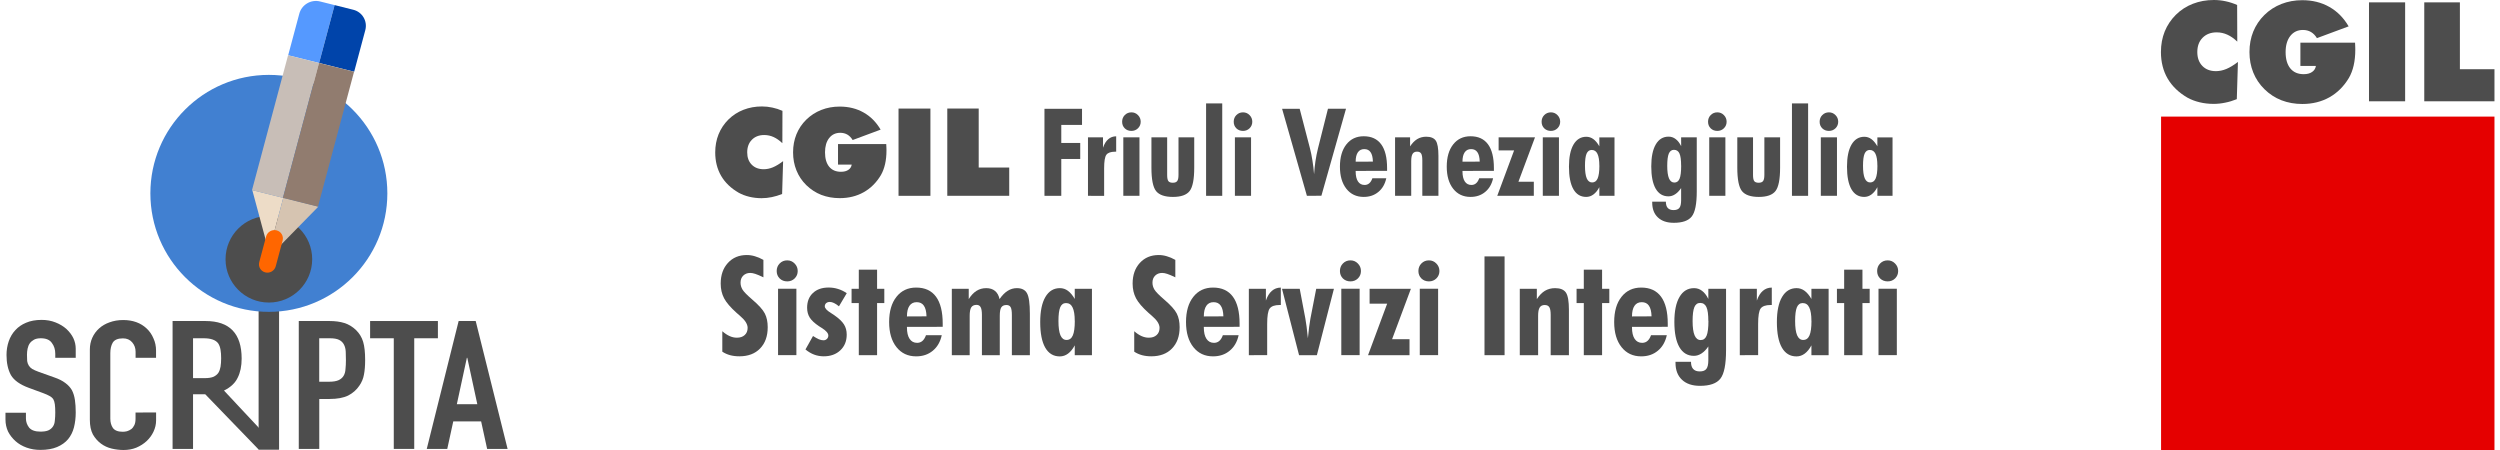 <?xml version="1.0" encoding="UTF-8" standalone="no"?>
<!-- Created with Inkscape (http://www.inkscape.org/) -->

<svg
   xmlns:dc="http://purl.org/dc/elements/1.1/"
   xmlns:cc="http://creativecommons.org/ns#"
   xmlns:rdf="http://www.w3.org/1999/02/22-rdf-syntax-ns#"
   xmlns:svg="http://www.w3.org/2000/svg"
   xmlns="http://www.w3.org/2000/svg"
   xmlns:sodipodi="http://sodipodi.sourceforge.net/DTD/sodipodi-0.dtd"
   xmlns:inkscape="http://www.inkscape.org/namespaces/inkscape"
   width="200"
   height="36"
   viewBox="0 0 52.917 9.525"
   version="1.1"
   id="svg8"
   inkscape:version="0.92.4 5da689c313, 2019-01-14"
   sodipodi:docname="pdf_header_icon_22.svg">
  <defs
     id="defs2" />
  <sodipodi:namedview
     id="base"
     pagecolor="#ffffff"
     bordercolor="#666666"
     borderopacity="1.0"
     inkscape:pageopacity="0.0"
     inkscape:pageshadow="2"
     inkscape:zoom="2.734959"
     inkscape:cx="153.43827"
     inkscape:cy="39.181936"
     inkscape:document-units="px"
     inkscape:current-layer="layer1"
     showgrid="false"
     units="px"
     inkscape:showpageshadow="false"
     inkscape:window-width="1920"
     inkscape:window-height="1031"
     inkscape:window-x="0"
     inkscape:window-y="24"
     inkscape:window-maximized="1" />
  <g
     inkscape:label="Livello 1"
     inkscape:groupmode="layer"
     id="layer1"
     transform="translate(0,-287.475)">
    <path
       sodipodi:nodetypes="ccccc"
       inkscape:connector-curvature="0"
       id="path827"
       style="font-style:normal;font-variant:normal;font-weight:normal;font-stretch:normal;font-size:36.581px;line-height:1.25;font-family:'DIN Condensed';-inkscape-font-specification:'DIN Condensed, ';letter-spacing:0px;word-spacing:0px;fill:#4d4d4d;fill-opacity:1;stroke:none;stroke-width:0.226"
       d="m 5.474,296.989 v -3.066 h 0.433 v 3.066 z" />
    <path
       id="path821"
       style="font-style:normal;font-variant:normal;font-weight:normal;font-stretch:normal;font-size:36.581px;line-height:1.25;font-family:'DIN Condensed';-inkscape-font-specification:'DIN Condensed, ';letter-spacing:0px;word-spacing:0px;fill:#4d4d4d;fill-opacity:1;stroke:none;stroke-width:0.251"
       d="M 1.603,295.049 H 1.17 v -0.087 q 0,-0.133 -0.072,-0.228 -0.068,-0.099 -0.234,-0.099 -0.089,0 -0.144,0.03 -0.055,0.03 -0.089,0.076 -0.034,0.049 -0.047,0.114 -0.013,0.061 -0.013,0.129 0,0.08 0.004,0.133 0.008,0.053 0.034,0.095 0.025,0.042 0.072,0.072 0.051,0.03 0.136,0.061 l 0.331,0.118 q 0.144,0.049 0.234,0.118 0.089,0.065 0.14,0.152 0.047,0.091 0.064,0.209 0.017,0.114 0.017,0.262 0,0.171 -0.038,0.319 -0.038,0.144 -0.123,0.247 -0.089,0.106 -0.234,0.167 -0.144,0.061 -0.353,0.061 -0.157,0 -0.293,-0.049 -0.136,-0.049 -0.234,-0.137 -0.098,-0.087 -0.157,-0.202 -0.055,-0.118 -0.055,-0.255 v -0.144 h 0.433 v 0.122 q 0,0.106 0.068,0.194 0.072,0.084 0.238,0.084 0.11,0 0.17,-0.027 0.064,-0.03 0.098,-0.084 0.034,-0.053 0.038,-0.125 0.009,-0.076 0.009,-0.167 0,-0.106 -0.009,-0.175 -0.009,-0.068 -0.034,-0.11 -0.03,-0.042 -0.081,-0.068 -0.047,-0.027 -0.127,-0.057 L 0.609,295.684 q -0.28,-0.103 -0.378,-0.27 -0.093,-0.171 -0.093,-0.426 0,-0.152 0.047,-0.289 0.047,-0.137 0.14,-0.236 0.089,-0.099 0.225,-0.156 0.14,-0.061 0.331,-0.061 0.161,0 0.293,0.053 0.136,0.053 0.234,0.141 0.195,0.183 0.195,0.418 z"
       inkscape:connector-curvature="0" />
    <path
       id="path823"
       style="font-style:normal;font-variant:normal;font-weight:normal;font-stretch:normal;font-size:36.581px;line-height:1.25;font-family:'DIN Condensed';-inkscape-font-specification:'DIN Condensed, ';letter-spacing:0px;word-spacing:0px;fill:#4d4d4d;fill-opacity:1;stroke:none;stroke-width:0.251"
       d="m 3.304,296.205 v 0.167 q 0,0.125 -0.055,0.24 -0.051,0.11 -0.144,0.198 -0.093,0.087 -0.221,0.141 -0.123,0.049 -0.268,0.049 -0.123,0 -0.251,-0.03 -0.127,-0.03 -0.229,-0.106 -0.102,-0.076 -0.17,-0.194 -0.064,-0.122 -0.064,-0.308 v -1.49 q 0,-0.133 0.051,-0.247 0.051,-0.114 0.144,-0.198 0.093,-0.084 0.221,-0.129 0.132,-0.049 0.289,-0.049 0.306,0 0.497,0.179 0.093,0.087 0.144,0.209 0.055,0.118 0.055,0.259 v 0.152 H 2.87 v -0.129 q 0,-0.114 -0.072,-0.198 -0.072,-0.084 -0.195,-0.084 -0.161,0 -0.217,0.091 -0.051,0.087 -0.051,0.224 v 1.384 q 0,0.118 0.055,0.198 0.059,0.08 0.208,0.08 0.042,0 0.089,-0.011 0.051,-0.015 0.093,-0.046 0.038,-0.03 0.064,-0.084 0.025,-0.053 0.025,-0.133 v -0.133 z"
       inkscape:connector-curvature="0" />
    <path
       sodipodi:nodetypes="ccscccsccscccsscccccccc"
       inkscape:connector-curvature="0"
       id="path825"
       style="font-style:normal;font-variant:normal;font-weight:normal;font-stretch:normal;font-size:36.581px;line-height:1.25;font-family:'DIN Condensed';-inkscape-font-specification:'DIN Condensed, ';letter-spacing:0px;word-spacing:0px;fill:#4d4d4d;fill-opacity:1;stroke:none;stroke-width:0.251"
       d="m 4.086,294.635 v 0.844 h 0.246 c 0.076,0 0.137,-0.009 0.183,-0.027 0.045,-0.02 0.081,-0.048 0.106,-0.084 0.023,-0.035 0.038,-0.079 0.047,-0.129 0.009,-0.053 0.013,-0.114 0.013,-0.182 0,-0.068 -0.004,-0.128 -0.013,-0.179 -0.009,-0.053 -0.025,-0.099 -0.051,-0.137 -0.054,-0.071 -0.156,-0.106 -0.306,-0.106 z m -0.433,2.342 v -2.707 H 4.35 c 0.51,0 0.765,0.265 0.765,0.795 0,0.16 -0.028,0.295 -0.085,0.407 -0.054,0.112 -0.15,0.202 -0.289,0.27 l 1.167,1.247 H 5.474 L 4.345,295.821 H 4.086 v 1.156 z" />
    <path
       id="path829"
       style="font-style:normal;font-variant:normal;font-weight:normal;font-stretch:normal;font-size:36.581px;line-height:1.25;font-family:'DIN Condensed';-inkscape-font-specification:'DIN Condensed, ';letter-spacing:0px;word-spacing:0px;fill:#4d4d4d;fill-opacity:1;stroke:none;stroke-width:0.251"
       d="m 6.324,296.977 v -2.707 h 0.65 q 0.178,0 0.314,0.042 0.136,0.042 0.246,0.148 0.11,0.106 0.153,0.251 0.042,0.141 0.042,0.384 0,0.183 -0.025,0.308 -0.021,0.125 -0.098,0.236 -0.089,0.133 -0.238,0.209 -0.149,0.072 -0.391,0.072 H 6.758 v 1.057 z m 0.433,-2.342 v 0.92 h 0.208 q 0.132,0 0.204,-0.034 0.072,-0.034 0.106,-0.095 0.034,-0.057 0.038,-0.141 0.009,-0.084 0.009,-0.186 0,-0.095 -0.004,-0.179 -0.004,-0.087 -0.038,-0.152 -0.034,-0.065 -0.102,-0.099 -0.068,-0.034 -0.195,-0.034 z"
       inkscape:connector-curvature="0" />
    <path
       id="path831"
       style="font-style:normal;font-variant:normal;font-weight:normal;font-stretch:normal;font-size:36.581px;line-height:1.25;font-family:'DIN Condensed';-inkscape-font-specification:'DIN Condensed, ';letter-spacing:0px;word-spacing:0px;fill:#4d4d4d;fill-opacity:1;stroke:none;stroke-width:0.251"
       d="m 8.335,296.977 v -2.342 H 7.834 v -0.365 H 9.269 v 0.365 H 8.768 v 2.342 z"
       inkscape:connector-curvature="0" />
    <path
       id="path833"
       style="font-style:normal;font-variant:normal;font-weight:normal;font-stretch:normal;font-size:36.581px;line-height:1.25;font-family:'DIN Condensed';-inkscape-font-specification:'DIN Condensed, ';letter-spacing:0px;word-spacing:0px;fill:#4d4d4d;fill-opacity:1;stroke:none;stroke-width:0.251"
       d="m 10.103,296.03 -0.212,-0.981 h -0.009 l -0.212,0.981 z m -1.07,0.947 0.675,-2.707 h 0.361 l 0.675,2.707 h -0.433 l -0.127,-0.582 H 9.594 l -0.127,0.582 z"
       inkscape:connector-curvature="0" />
    <path
       inkscape:connector-curvature="0"
       style="opacity:1;fill:#4180d1;fill-opacity:1;stroke:none;stroke-width:0.014;stroke-linecap:square;stroke-linejoin:miter;stroke-miterlimit:4;stroke-dasharray:none;stroke-dashoffset:0;stroke-opacity:1"
       d="m 5.691,289.06 c -1.385,0 -2.508,1.123 -2.508,2.508 -1.67e-5,1.385 1.123,2.508 2.508,2.508 1.385,-1e-5 2.508,-1.123 2.508,-2.508 -2.7e-6,-1.385 -1.123,-2.508 -2.508,-2.508 z"
       id="path815"
       sodipodi:nodetypes="ccccc" />
    <circle
       id="circle4526"
       cx="5.691"
       cy="292.962"
       r="0.917"
       style="font-style:normal;font-variant:normal;font-weight:normal;font-stretch:normal;font-size:36.581px;line-height:1.25;font-family:'DIN Condensed';-inkscape-font-specification:'DIN Condensed, ';letter-spacing:0px;word-spacing:0px;fill:#4d4d4d;fill-opacity:1;stroke:none;stroke-width:0.062" />
    <g
       id="g1309"
       transform="matrix(0.34,-0.187,0.187,0.34,-9.854,298.975)">
      <polygon
         id="polygon20"
         points="36.201,49.214 36.194,49.222 34.205,56.511 38.852,51.865 "
         style="fill:#eddcc7"
         transform="matrix(0.467,-0.014,0.014,0.46,26.002,-20.142)" />
      <path
         inkscape:connector-curvature="0"
         id="path22"
         d="M 52.392,-4.691 51.792,-5.247 c -0.373,-0.346 -0.96,-0.328 -1.312,0.039 l -1.626,1.696 1.275,1.182 z"
         style="fill:#5599ff;stroke-width:0.464" />
      <rect
         id="rect24"
         height="7.617"
         width="1.739"
         style="fill:#c8beb7;stroke-width:0.464"
         transform="matrix(0.733,0.68,-0.692,0.722,0,0)"
         y="-35.804"
         x="32.844" />
      <polygon
         id="polygon26"
         points="34.205,56.511 34.072,57 41.85,54.879 41.858,54.871 38.852,51.865 "
         style="fill:#d6c4b1"
         transform="matrix(0.467,-0.014,0.014,0.46,26.002,-20.142)" />
      <path
         inkscape:connector-curvature="0"
         id="path28"
         d="m 51.575,-0.99 1.626,-1.696 c 0.352,-0.367 0.335,-0.945 -0.038,-1.29 l -0.77,-0.715 -2.262,2.36 z"
         style="fill:#0044aa;stroke-width:0.464" />
      <rect
         id="rect30"
         height="7.617"
         width="1.971"
         style="fill:#917c6f;stroke-width:0.464"
         transform="matrix(-0.733,-0.68,0.692,-0.722,0,0)"
         y="28.187"
         x="-36.554" />
      <path
         inkscape:connector-curvature="0"
         id="path32"
         d="M 42.387,6.389 C 42.268,6.393 42.147,6.351 42.053,6.264 41.865,6.09 41.857,5.799 42.034,5.614 L 43.036,4.569 c 0.177,-0.185 0.473,-0.194 0.661,-0.019 0.188,0.174 0.197,0.465 0.019,0.65 l -1.002,1.045 c -0.088,0.092 -0.207,0.141 -0.326,0.144 z"
         style="fill:#ff6600;fill-opacity:1;stroke-width:0.464" />
      <g
         transform="translate(0,-36.707)"
         id="g38" />
      <g
         transform="translate(0,-36.707)"
         id="g40" />
      <g
         transform="translate(0,-36.707)"
         id="g42" />
      <g
         transform="translate(0,-36.707)"
         id="g44" />
      <g
         transform="translate(0,-36.707)"
         id="g46" />
      <g
         transform="translate(0,-36.707)"
         id="g48" />
      <g
         transform="translate(0,-36.707)"
         id="g50" />
      <g
         transform="translate(0,-36.707)"
         id="g52" />
      <g
         transform="translate(0,-36.707)"
         id="g54" />
      <g
         transform="translate(0,-36.707)"
         id="g56" />
      <g
         transform="translate(0,-36.707)"
         id="g58" />
      <g
         transform="translate(0,-36.707)"
         id="g60" />
      <g
         transform="translate(0,-36.707)"
         id="g62" />
      <g
         transform="translate(0,-36.707)"
         id="g64" />
      <g
         transform="translate(0,-36.707)"
         id="g66" />
    </g>
    <rect
       style="fill:#e50000;fill-opacity:1;stroke-width:0.134"
       id="rect1266"
       width="7.057"
       height="7.057"
       x="45.743"
       y="289.943" />
    <path
       inkscape:connector-curvature="0"
       id="path858"
       style="font-style:normal;font-variant:normal;font-weight:normal;font-stretch:normal;font-size:5.782px;line-height:1.25;font-family:'Futura XBlk BT';-inkscape-font-specification:'Futura XBlk BT';letter-spacing:0px;word-spacing:0px;fill:#4d4d4d;fill-opacity:1;stroke:none;stroke-width:0.073"
       d="m 47.356,288.356 q -0.103,-0.099 -0.21,-0.147 -0.107,-0.049 -0.226,-0.049 -0.185,0 -0.298,0.114 -0.112,0.113 -0.112,0.302 0,0.185 0.107,0.295 0.107,0.11 0.287,0.11 0.109,0 0.22,-0.046 0.113,-0.047 0.246,-0.149 l -0.024,0.788 q -0.123,0.05 -0.246,0.074 -0.123,0.026 -0.246,0.026 -0.153,0 -0.295,-0.034 -0.142,-0.034 -0.256,-0.097 -0.277,-0.16 -0.421,-0.405 -0.142,-0.245 -0.142,-0.562 0,-0.235 0.08,-0.435 0.082,-0.2 0.236,-0.353 0.156,-0.154 0.36,-0.233 0.206,-0.08 0.445,-0.08 0.127,0 0.25,0.027 0.124,0.026 0.242,0.079 z" />
    <path
       inkscape:connector-curvature="0"
       id="path860"
       style="font-style:normal;font-variant:normal;font-weight:normal;font-stretch:normal;font-size:5.782px;line-height:1.25;font-family:'Futura XBlk BT';-inkscape-font-specification:'Futura XBlk BT';letter-spacing:0px;word-spacing:0px;fill:#4d4d4d;fill-opacity:1;stroke:none;stroke-width:0.073"
       d="m 49.02,288.87 h -0.328 v -0.492 h 1.157 q 0.003,0.064 0.004,0.096 0.001,0.032 0.001,0.056 0,0.18 -0.034,0.329 -0.034,0.149 -0.1,0.263 -0.16,0.269 -0.413,0.412 -0.253,0.142 -0.575,0.142 -0.237,0 -0.442,-0.079 -0.203,-0.08 -0.36,-0.235 -0.156,-0.154 -0.236,-0.353 -0.08,-0.199 -0.08,-0.432 0,-0.235 0.08,-0.433 0.082,-0.2 0.236,-0.352 0.156,-0.153 0.36,-0.233 0.205,-0.08 0.442,-0.08 0.322,0 0.572,0.142 0.25,0.14 0.409,0.412 l -0.671,0.249 q -0.053,-0.087 -0.127,-0.13 -0.074,-0.043 -0.17,-0.043 -0.167,0 -0.267,0.127 -0.099,0.127 -0.099,0.342 0,0.222 0.1,0.345 0.1,0.122 0.283,0.122 0.109,0 0.176,-0.046 0.069,-0.046 0.082,-0.127 z" />
    <path
       inkscape:connector-curvature="0"
       id="path862"
       style="font-style:normal;font-variant:normal;font-weight:normal;font-stretch:normal;font-size:5.782px;line-height:1.25;font-family:'Futura XBlk BT';-inkscape-font-specification:'Futura XBlk BT';letter-spacing:0px;word-spacing:0px;fill:#4d4d4d;fill-opacity:1;stroke:none;stroke-width:0.073"
       d="m 50.144,289.619 v -2.094 h 0.765 v 2.094 z" />
    <path
       inkscape:connector-curvature="0"
       id="path864"
       style="font-style:normal;font-variant:normal;font-weight:normal;font-stretch:normal;font-size:5.782px;line-height:1.25;font-family:'Futura XBlk BT';-inkscape-font-specification:'Futura XBlk BT';letter-spacing:0px;word-spacing:0px;fill:#4d4d4d;fill-opacity:1;stroke:none;stroke-width:0.073"
       d="m 51.314,289.619 v -2.094 h 0.754 v 1.415 h 0.732 v 0.679 z" />
    <path
       inkscape:connector-curvature="0"
       id="path895"
       style="font-style:normal;font-variant:normal;font-weight:normal;font-stretch:normal;font-size:4.451px;line-height:1.25;font-family:'Futura XBlk BT';-inkscape-font-specification:'Futura XBlk BT';letter-spacing:0px;word-spacing:0px;fill:#4d4d4d;fill-opacity:1;stroke:none;stroke-width:0.065"
       d="m 16.56,290.506 q -0.091,-0.087 -0.185,-0.13 -0.095,-0.043 -0.199,-0.043 -0.163,0 -0.262,0.101 -0.098,0.1 -0.098,0.266 0,0.163 0.095,0.26 0.095,0.097 0.254,0.097 0.096,0 0.194,-0.04 0.1,-0.042 0.217,-0.131 l -0.021,0.695 q -0.109,0.044 -0.217,0.066 -0.109,0.023 -0.217,0.023 -0.135,0 -0.26,-0.03 -0.125,-0.03 -0.226,-0.086 -0.245,-0.141 -0.371,-0.357 -0.125,-0.216 -0.125,-0.496 0,-0.207 0.071,-0.384 0.072,-0.177 0.208,-0.312 0.138,-0.136 0.318,-0.206 0.182,-0.071 0.392,-0.071 0.112,0 0.221,0.024 0.11,0.023 0.213,0.069 z" />
    <path
       inkscape:connector-curvature="0"
       id="path897"
       style="font-style:normal;font-variant:normal;font-weight:normal;font-stretch:normal;font-size:4.451px;line-height:1.25;font-family:'Futura XBlk BT';-inkscape-font-specification:'Futura XBlk BT';letter-spacing:0px;word-spacing:0px;fill:#4d4d4d;fill-opacity:1;stroke:none;stroke-width:0.065"
       d="m 18.027,290.959 h -0.289 v -0.434 h 1.021 q 0.003,0.057 0.004,0.085 0.001,0.028 0.001,0.049 0,0.159 -0.03,0.29 -0.03,0.131 -0.088,0.232 -0.141,0.237 -0.365,0.363 -0.223,0.125 -0.507,0.125 -0.209,0 -0.39,-0.069 -0.179,-0.071 -0.318,-0.207 -0.138,-0.136 -0.208,-0.312 -0.071,-0.175 -0.071,-0.381 0,-0.207 0.071,-0.382 0.072,-0.177 0.208,-0.31 0.138,-0.135 0.318,-0.206 0.18,-0.071 0.39,-0.071 0.284,0 0.505,0.125 0.221,0.124 0.361,0.363 l -0.592,0.22 q -0.047,-0.077 -0.112,-0.115 -0.066,-0.038 -0.15,-0.038 -0.148,0 -0.236,0.112 -0.087,0.112 -0.087,0.302 0,0.196 0.088,0.304 0.088,0.107 0.25,0.107 0.096,0 0.155,-0.04 0.061,-0.04 0.072,-0.112 z" />
    <path
       inkscape:connector-curvature="0"
       id="path899"
       style="font-style:normal;font-variant:normal;font-weight:normal;font-stretch:normal;font-size:4.451px;line-height:1.25;font-family:'Futura XBlk BT';-inkscape-font-specification:'Futura XBlk BT';letter-spacing:0px;word-spacing:0px;fill:#4d4d4d;fill-opacity:1;stroke:none;stroke-width:0.065"
       d="m 19.019,291.62 v -1.847 h 0.675 v 1.847 z" />
    <path
       inkscape:connector-curvature="0"
       id="path901"
       style="font-style:normal;font-variant:normal;font-weight:normal;font-stretch:normal;font-size:4.451px;line-height:1.25;font-family:'Futura XBlk BT';-inkscape-font-specification:'Futura XBlk BT';letter-spacing:0px;word-spacing:0px;fill:#4d4d4d;fill-opacity:1;stroke:none;stroke-width:0.065"
       d="m 20.051,291.62 v -1.847 h 0.665 v 1.248 h 0.646 v 0.599 z" />
    <path
       inkscape:connector-curvature="0"
       id="path903"
       style="font-style:normal;font-variant:normal;font-weight:normal;font-stretch:normal;font-size:4.451px;line-height:1.25;font-family:'Futura BdCn BT';-inkscape-font-specification:'Futura BdCn BT';letter-spacing:0px;word-spacing:0px;fill:#4d4d4d;fill-opacity:1;stroke:none;stroke-width:0.065"
       d="m 22.108,291.62 v -1.842 h 0.795 v 0.341 h -0.439 v 0.382 h 0.401 v 0.339 h -0.401 v 0.78 z" />
    <path
       inkscape:connector-curvature="0"
       id="path905"
       style="font-style:normal;font-variant:normal;font-weight:normal;font-stretch:normal;font-size:4.451px;line-height:1.25;font-family:'Futura BdCn BT';-inkscape-font-specification:'Futura BdCn BT';letter-spacing:0px;word-spacing:0px;fill:#4d4d4d;fill-opacity:1;stroke:none;stroke-width:0.065"
       d="m 23.029,291.62 v -1.238 h 0.318 v 0.22 q 0.042,-0.121 0.111,-0.18 0.069,-0.061 0.168,-0.062 v 0.326 h -0.023 q -0.135,0 -0.184,0.064 -0.048,0.063 -0.048,0.289 v 0.582 z" />
    <path
       inkscape:connector-curvature="0"
       id="path907"
       style="font-style:normal;font-variant:normal;font-weight:normal;font-stretch:normal;font-size:4.451px;line-height:1.25;font-family:'Futura BdCn BT';-inkscape-font-specification:'Futura BdCn BT';letter-spacing:0px;word-spacing:0px;fill:#4d4d4d;fill-opacity:1;stroke:none;stroke-width:0.065"
       d="m 23.752,290.052 q 0,-0.085 0.056,-0.141 0.057,-0.058 0.141,-0.058 0.081,0 0.138,0.058 0.058,0.058 0.058,0.141 0,0.081 -0.057,0.138 -0.057,0.056 -0.139,0.056 -0.085,0 -0.141,-0.054 -0.056,-0.056 -0.056,-0.139 z m 0.025,1.568 v -1.238 h 0.342 v 1.238 z" />
    <path
       inkscape:connector-curvature="0"
       id="path909"
       style="font-style:normal;font-variant:normal;font-weight:normal;font-stretch:normal;font-size:4.451px;line-height:1.25;font-family:'Futura BdCn BT';-inkscape-font-specification:'Futura BdCn BT';letter-spacing:0px;word-spacing:0px;fill:#4d4d4d;fill-opacity:1;stroke:none;stroke-width:0.065"
       d="m 25.278,290.382 v 0.641 q 0,0.371 -0.098,0.496 -0.097,0.124 -0.353,0.124 -0.257,0 -0.357,-0.124 -0.098,-0.124 -0.098,-0.496 v -0.641 h 0.333 v 0.796 q 0,0.097 0.026,0.131 0.026,0.034 0.093,0.034 0.067,0 0.093,-0.035 0.028,-0.035 0.028,-0.13 v -0.796 z" />
    <path
       inkscape:connector-curvature="0"
       id="path911"
       style="font-style:normal;font-variant:normal;font-weight:normal;font-stretch:normal;font-size:4.451px;line-height:1.25;font-family:'Futura BdCn BT';-inkscape-font-specification:'Futura BdCn BT';letter-spacing:0px;word-spacing:0px;fill:#4d4d4d;fill-opacity:1;stroke:none;stroke-width:0.065"
       d="m 25.529,291.62 v -1.956 h 0.342 v 1.956 z" />
    <path
       inkscape:connector-curvature="0"
       id="path913"
       style="font-style:normal;font-variant:normal;font-weight:normal;font-stretch:normal;font-size:4.451px;line-height:1.25;font-family:'Futura BdCn BT';-inkscape-font-specification:'Futura BdCn BT';letter-spacing:0px;word-spacing:0px;fill:#4d4d4d;fill-opacity:1;stroke:none;stroke-width:0.065"
       d="m 26.114,290.052 q 0,-0.085 0.056,-0.141 0.057,-0.058 0.141,-0.058 0.081,0 0.138,0.058 0.058,0.058 0.058,0.141 0,0.081 -0.057,0.138 -0.057,0.056 -0.139,0.056 -0.085,0 -0.141,-0.054 -0.056,-0.056 -0.056,-0.139 z m 0.025,1.568 v -1.238 h 0.342 v 1.238 z" />
    <path
       inkscape:connector-curvature="0"
       id="path915"
       style="font-style:normal;font-variant:normal;font-weight:normal;font-stretch:normal;font-size:4.451px;line-height:1.25;font-family:'Futura BdCn BT';-inkscape-font-specification:'Futura BdCn BT';letter-spacing:0px;word-spacing:0px;fill:#4d4d4d;fill-opacity:1;stroke:none;stroke-width:0.065"
       d="m 27.663,291.62 -0.525,-1.842 h 0.372 l 0.217,0.834 q 0.032,0.122 0.053,0.261 0.023,0.139 0.035,0.291 0.009,-0.141 0.029,-0.278 0.021,-0.138 0.053,-0.268 l 0.212,-0.842 h 0.382 l -0.521,1.842 z" />
    <path
       inkscape:connector-curvature="0"
       id="path917"
       style="font-style:normal;font-variant:normal;font-weight:normal;font-stretch:normal;font-size:4.451px;line-height:1.25;font-family:'Futura BdCn BT';-inkscape-font-specification:'Futura BdCn BT';letter-spacing:0px;word-spacing:0px;fill:#4d4d4d;fill-opacity:1;stroke:none;stroke-width:0.065"
       d="m 29.06,290.896 q -0.004,-0.135 -0.049,-0.199 -0.044,-0.066 -0.134,-0.066 -0.088,0 -0.135,0.068 -0.047,0.068 -0.047,0.198 z m -0.365,0.197 v 0.01 q 0,0.139 0.049,0.213 0.049,0.074 0.14,0.074 0.058,0 0.098,-0.035 0.042,-0.035 0.067,-0.107 h 0.294 q -0.04,0.185 -0.168,0.29 -0.126,0.105 -0.31,0.105 -0.231,0 -0.367,-0.173 -0.136,-0.173 -0.136,-0.467 0,-0.298 0.136,-0.471 0.136,-0.173 0.367,-0.173 0.245,0 0.37,0.17 0.125,0.17 0.125,0.503 v 0.059 z" />
    <path
       inkscape:connector-curvature="0"
       id="path919"
       style="font-style:normal;font-variant:normal;font-weight:normal;font-stretch:normal;font-size:4.451px;line-height:1.25;font-family:'Futura BdCn BT';-inkscape-font-specification:'Futura BdCn BT';letter-spacing:0px;word-spacing:0px;fill:#4d4d4d;fill-opacity:1;stroke:none;stroke-width:0.065"
       d="m 30.106,291.62 v -0.75 q 0,-0.106 -0.025,-0.145 -0.025,-0.04 -0.086,-0.04 -0.066,0 -0.095,0.047 -0.029,0.047 -0.029,0.154 v 0.734 h -0.342 v -1.238 h 0.318 v 0.192 q 0.067,-0.103 0.15,-0.154 0.085,-0.051 0.191,-0.051 0.145,0 0.202,0.082 0.057,0.082 0.057,0.323 v 0.845 z" />
    <path
       inkscape:connector-curvature="0"
       id="path921"
       style="font-style:normal;font-variant:normal;font-weight:normal;font-stretch:normal;font-size:4.451px;line-height:1.25;font-family:'Futura BdCn BT';-inkscape-font-specification:'Futura BdCn BT';letter-spacing:0px;word-spacing:0px;fill:#4d4d4d;fill-opacity:1;stroke:none;stroke-width:0.065"
       d="m 31.321,290.896 q -0.004,-0.135 -0.049,-0.199 -0.044,-0.066 -0.134,-0.066 -0.088,0 -0.135,0.068 -0.047,0.068 -0.047,0.198 z m -0.365,0.197 v 0.01 q 0,0.139 0.049,0.213 0.049,0.074 0.14,0.074 0.058,0 0.098,-0.035 0.042,-0.035 0.067,-0.107 h 0.294 q -0.04,0.185 -0.168,0.29 -0.126,0.105 -0.31,0.105 -0.231,0 -0.367,-0.173 -0.136,-0.173 -0.136,-0.467 0,-0.298 0.136,-0.471 0.136,-0.173 0.367,-0.173 0.245,0 0.37,0.17 0.125,0.17 0.125,0.503 v 0.059 z" />
    <path
       inkscape:connector-curvature="0"
       id="path923"
       style="font-style:normal;font-variant:normal;font-weight:normal;font-stretch:normal;font-size:4.451px;line-height:1.25;font-family:'Futura BdCn BT';-inkscape-font-specification:'Futura BdCn BT';letter-spacing:0px;word-spacing:0px;fill:#4d4d4d;fill-opacity:1;stroke:none;stroke-width:0.065"
       d="m 31.692,291.62 0.357,-0.962 h -0.328 v -0.276 h 0.77 l -0.351,0.94 h 0.326 v 0.298 z" />
    <path
       inkscape:connector-curvature="0"
       id="path925"
       style="font-style:normal;font-variant:normal;font-weight:normal;font-stretch:normal;font-size:4.451px;line-height:1.25;font-family:'Futura BdCn BT';-inkscape-font-specification:'Futura BdCn BT';letter-spacing:0px;word-spacing:0px;fill:#4d4d4d;fill-opacity:1;stroke:none;stroke-width:0.065"
       d="m 32.631,290.052 q 0,-0.085 0.056,-0.141 0.057,-0.058 0.141,-0.058 0.081,0 0.138,0.058 0.058,0.058 0.058,0.141 0,0.081 -0.057,0.138 -0.057,0.056 -0.139,0.056 -0.085,0 -0.141,-0.054 -0.056,-0.056 -0.056,-0.139 z m 0.025,1.568 v -1.238 h 0.342 v 1.238 z" />
    <path
       inkscape:connector-curvature="0"
       id="path927"
       style="font-style:normal;font-variant:normal;font-weight:normal;font-stretch:normal;font-size:4.451px;line-height:1.25;font-family:'Futura BdCn BT';-inkscape-font-specification:'Futura BdCn BT';letter-spacing:0px;word-spacing:0px;fill:#4d4d4d;fill-opacity:1;stroke:none;stroke-width:0.065"
       d="m 33.853,290.982 q 0,-0.169 -0.04,-0.251 -0.039,-0.082 -0.122,-0.082 -0.074,0 -0.109,0.08 -0.033,0.078 -0.033,0.256 0,0.177 0.037,0.265 0.038,0.087 0.114,0.087 0.081,0 0.117,-0.085 0.037,-0.085 0.037,-0.27 z m 0.321,0.638 h -0.321 v -0.183 q -0.054,0.102 -0.125,0.154 -0.069,0.052 -0.154,0.052 -0.177,0 -0.271,-0.164 -0.093,-0.164 -0.093,-0.476 0,-0.303 0.096,-0.468 0.097,-0.165 0.271,-0.165 0.082,0 0.149,0.049 0.068,0.049 0.127,0.153 v -0.189 h 0.321 z" />
    <path
       inkscape:connector-curvature="0"
       id="path929"
       style="font-style:normal;font-variant:normal;font-weight:normal;font-stretch:normal;font-size:4.451px;line-height:1.25;font-family:'Futura BdCn BT';-inkscape-font-specification:'Futura BdCn BT';letter-spacing:0px;word-spacing:0px;fill:#4d4d4d;fill-opacity:1;stroke:none;stroke-width:0.065"
       d="m 35.584,290.382 h 0.331 v 1.144 q 0,0.397 -0.106,0.531 -0.105,0.134 -0.38,0.134 -0.217,0 -0.337,-0.114 -0.12,-0.112 -0.12,-0.315 v -0.019 h 0.289 q 0,0.09 0.04,0.134 0.042,0.045 0.122,0.045 0.088,0 0.124,-0.047 0.037,-0.045 0.037,-0.163 v -0.256 q -0.059,0.087 -0.127,0.131 -0.067,0.044 -0.141,0.044 -0.177,0 -0.271,-0.163 -0.093,-0.163 -0.093,-0.471 0,-0.302 0.096,-0.466 0.096,-0.164 0.271,-0.164 0.083,0 0.149,0.051 0.067,0.049 0.117,0.151 z m 0,0.599 q 0,-0.18 -0.035,-0.257 -0.035,-0.078 -0.117,-0.078 -0.074,0 -0.109,0.08 -0.033,0.08 -0.033,0.259 0,0.178 0.037,0.266 0.038,0.088 0.114,0.088 0.077,0 0.11,-0.081 0.034,-0.082 0.034,-0.276 z" />
    <path
       inkscape:connector-curvature="0"
       id="path931"
       style="font-style:normal;font-variant:normal;font-weight:normal;font-stretch:normal;font-size:4.451px;line-height:1.25;font-family:'Futura BdCn BT';-inkscape-font-specification:'Futura BdCn BT';letter-spacing:0px;word-spacing:0px;fill:#4d4d4d;fill-opacity:1;stroke:none;stroke-width:0.065"
       d="m 36.154,290.052 q 0,-0.085 0.056,-0.141 0.057,-0.058 0.141,-0.058 0.081,0 0.138,0.058 0.058,0.058 0.058,0.141 0,0.081 -0.057,0.138 -0.057,0.056 -0.139,0.056 -0.085,0 -0.141,-0.054 -0.056,-0.056 -0.056,-0.139 z m 0.025,1.568 v -1.238 h 0.342 v 1.238 z" />
    <path
       inkscape:connector-curvature="0"
       id="path933"
       style="font-style:normal;font-variant:normal;font-weight:normal;font-stretch:normal;font-size:4.451px;line-height:1.25;font-family:'Futura BdCn BT';-inkscape-font-specification:'Futura BdCn BT';letter-spacing:0px;word-spacing:0px;fill:#4d4d4d;fill-opacity:1;stroke:none;stroke-width:0.065"
       d="m 37.679,290.382 v 0.641 q 0,0.371 -0.098,0.496 -0.097,0.124 -0.353,0.124 -0.257,0 -0.357,-0.124 -0.098,-0.124 -0.098,-0.496 v -0.641 h 0.333 v 0.796 q 0,0.097 0.026,0.131 0.026,0.034 0.093,0.034 0.067,0 0.093,-0.035 0.028,-0.035 0.028,-0.13 v -0.796 z" />
    <path
       inkscape:connector-curvature="0"
       id="path935"
       style="font-style:normal;font-variant:normal;font-weight:normal;font-stretch:normal;font-size:4.451px;line-height:1.25;font-family:'Futura BdCn BT';-inkscape-font-specification:'Futura BdCn BT';letter-spacing:0px;word-spacing:0px;fill:#4d4d4d;fill-opacity:1;stroke:none;stroke-width:0.065"
       d="m 37.93,291.62 v -1.956 h 0.342 v 1.956 z" />
    <path
       inkscape:connector-curvature="0"
       id="path937"
       style="font-style:normal;font-variant:normal;font-weight:normal;font-stretch:normal;font-size:4.451px;line-height:1.25;font-family:'Futura BdCn BT';-inkscape-font-specification:'Futura BdCn BT';letter-spacing:0px;word-spacing:0px;fill:#4d4d4d;fill-opacity:1;stroke:none;stroke-width:0.065"
       d="m 38.516,290.052 q 0,-0.085 0.056,-0.141 0.057,-0.058 0.141,-0.058 0.081,0 0.138,0.058 0.058,0.058 0.058,0.141 0,0.081 -0.057,0.138 -0.057,0.056 -0.139,0.056 -0.085,0 -0.141,-0.054 -0.056,-0.056 -0.056,-0.139 z m 0.025,1.568 v -1.238 h 0.342 v 1.238 z" />
    <path
       inkscape:connector-curvature="0"
       id="path939"
       style="font-style:normal;font-variant:normal;font-weight:normal;font-stretch:normal;font-size:4.451px;line-height:1.25;font-family:'Futura BdCn BT';-inkscape-font-specification:'Futura BdCn BT';letter-spacing:0px;word-spacing:0px;fill:#4d4d4d;fill-opacity:1;stroke:none;stroke-width:0.065"
       d="m 39.738,290.982 q 0,-0.169 -0.04,-0.251 -0.039,-0.082 -0.122,-0.082 -0.074,0 -0.109,0.08 -0.033,0.078 -0.033,0.256 0,0.177 0.037,0.265 0.038,0.087 0.114,0.087 0.081,0 0.117,-0.085 0.037,-0.085 0.037,-0.27 z m 0.321,0.638 h -0.321 v -0.183 q -0.054,0.102 -0.125,0.154 -0.069,0.052 -0.154,0.052 -0.177,0 -0.271,-0.164 -0.093,-0.164 -0.093,-0.476 0,-0.303 0.096,-0.468 0.097,-0.165 0.271,-0.165 0.082,0 0.149,0.049 0.068,0.049 0.127,0.153 v -0.189 h 0.321 z" />
    <path
       inkscape:connector-curvature="0"
       id="path942"
       style="font-style:normal;font-variant:normal;font-weight:normal;font-stretch:normal;font-size:5.051px;line-height:1.25;font-family:'Futura BdCn BT';-inkscape-font-specification:'Futura BdCn BT';letter-spacing:0px;word-spacing:0px;fill:#4d4d4d;fill-opacity:1;stroke:none;stroke-width:0.073"
       d="m 15.289,294.92 v -0.434 q 0.079,0.069 0.155,0.103 0.076,0.034 0.153,0.034 0.106,0 0.166,-0.056 0.062,-0.056 0.062,-0.152 0,-0.119 -0.165,-0.258 -0.046,-0.039 -0.069,-0.06 -0.192,-0.172 -0.264,-0.308 -0.072,-0.137 -0.072,-0.311 0,-0.271 0.152,-0.437 0.153,-0.168 0.4,-0.168 0.087,0 0.172,0.026 0.086,0.024 0.18,0.077 v 0.369 q -0.11,-0.053 -0.172,-0.073 -0.06,-0.02 -0.107,-0.02 -0.09,0 -0.148,0.057 -0.057,0.056 -0.057,0.148 0,0.08 0.043,0.15 0.043,0.069 0.201,0.205 0.211,0.18 0.271,0.301 0.06,0.119 0.06,0.288 0,0.285 -0.162,0.451 -0.16,0.165 -0.438,0.165 -0.106,0 -0.196,-0.024 -0.089,-0.024 -0.165,-0.074 z" />
    <path
       inkscape:connector-curvature="0"
       id="path944"
       style="font-style:normal;font-variant:normal;font-weight:normal;font-stretch:normal;font-size:5.051px;line-height:1.25;font-family:'Futura BdCn BT';-inkscape-font-specification:'Futura BdCn BT';letter-spacing:0px;word-spacing:0px;fill:#4d4d4d;fill-opacity:1;stroke:none;stroke-width:0.073"
       d="m 16.44,293.212 q 0,-0.096 0.063,-0.16 0.064,-0.066 0.16,-0.066 0.092,0 0.156,0.066 0.066,0.066 0.066,0.16 0,0.092 -0.064,0.156 -0.064,0.063 -0.158,0.063 -0.096,0 -0.16,-0.062 -0.063,-0.063 -0.063,-0.158 z m 0.029,1.78 v -1.405 h 0.388 v 1.405 z" />
    <path
       inkscape:connector-curvature="0"
       id="path946"
       style="font-style:normal;font-variant:normal;font-weight:normal;font-stretch:normal;font-size:5.051px;line-height:1.25;font-family:'Futura BdCn BT';-inkscape-font-specification:'Futura BdCn BT';letter-spacing:0px;word-spacing:0px;fill:#4d4d4d;fill-opacity:1;stroke:none;stroke-width:0.073"
       d="m 17.049,294.872 0.16,-0.285 q 0.072,0.047 0.125,0.07 0.053,0.021 0.096,0.021 0.044,0 0.073,-0.029 0.03,-0.029 0.03,-0.072 0,-0.074 -0.143,-0.163 -0.037,-0.023 -0.057,-0.036 -0.137,-0.093 -0.193,-0.18 -0.056,-0.089 -0.056,-0.209 0,-0.198 0.123,-0.312 0.123,-0.116 0.332,-0.116 0.105,0 0.199,0.03 0.096,0.029 0.185,0.09 l -0.165,0.278 q -0.056,-0.047 -0.105,-0.07 -0.047,-0.023 -0.089,-0.023 -0.047,0 -0.077,0.026 -0.029,0.026 -0.029,0.067 0,0.062 0.133,0.143 0.042,0.026 0.064,0.042 0.149,0.103 0.208,0.196 0.059,0.092 0.059,0.218 0,0.205 -0.135,0.332 -0.135,0.127 -0.352,0.127 -0.106,0 -0.202,-0.036 -0.096,-0.036 -0.185,-0.11 z" />
    <path
       inkscape:connector-curvature="0"
       id="path948"
       style="font-style:normal;font-variant:normal;font-weight:normal;font-stretch:normal;font-size:5.051px;line-height:1.25;font-family:'Futura BdCn BT';-inkscape-font-specification:'Futura BdCn BT';letter-spacing:0px;word-spacing:0px;fill:#4d4d4d;fill-opacity:1;stroke:none;stroke-width:0.073"
       d="m 18.178,294.993 v -1.103 h -0.153 v -0.302 h 0.153 v -0.405 h 0.387 v 0.405 h 0.153 v 0.302 h -0.153 v 1.103 z" />
    <path
       inkscape:connector-curvature="0"
       id="path950"
       style="font-style:normal;font-variant:normal;font-weight:normal;font-stretch:normal;font-size:5.051px;line-height:1.25;font-family:'Futura BdCn BT';-inkscape-font-specification:'Futura BdCn BT';letter-spacing:0px;word-spacing:0px;fill:#4d4d4d;fill-opacity:1;stroke:none;stroke-width:0.073"
       d="m 19.611,294.171 q -0.004,-0.153 -0.056,-0.226 -0.05,-0.074 -0.152,-0.074 -0.1,0 -0.153,0.077 -0.053,0.077 -0.053,0.225 z m -0.414,0.223 v 0.011 q 0,0.158 0.056,0.242 0.056,0.085 0.159,0.085 0.066,0 0.112,-0.04 0.047,-0.04 0.076,-0.122 h 0.334 q -0.046,0.211 -0.19,0.329 -0.143,0.119 -0.352,0.119 -0.262,0 -0.417,-0.196 -0.155,-0.196 -0.155,-0.53 0,-0.338 0.155,-0.534 0.155,-0.196 0.417,-0.196 0.278,0 0.42,0.193 0.142,0.193 0.142,0.571 v 0.067 z" />
    <path
       inkscape:connector-curvature="0"
       id="path952"
       style="font-style:normal;font-variant:normal;font-weight:normal;font-stretch:normal;font-size:5.051px;line-height:1.25;font-family:'Futura BdCn BT';-inkscape-font-specification:'Futura BdCn BT';letter-spacing:0px;word-spacing:0px;fill:#4d4d4d;fill-opacity:1;stroke:none;stroke-width:0.073"
       d="m 20.147,294.993 v -1.405 h 0.358 v 0.218 q 0.073,-0.117 0.165,-0.175 0.092,-0.057 0.205,-0.057 0.115,0 0.186,0.059 0.072,0.059 0.096,0.173 0.082,-0.119 0.172,-0.175 0.09,-0.057 0.195,-0.057 0.153,0 0.213,0.106 0.062,0.106 0.062,0.437 v 0.876 h -0.381 v -0.851 q 0,-0.119 -0.026,-0.165 -0.026,-0.046 -0.089,-0.046 -0.076,0 -0.109,0.05 -0.032,0.05 -0.032,0.178 v 0.834 h -0.378 v -0.851 q 0,-0.116 -0.027,-0.165 -0.026,-0.049 -0.087,-0.049 -0.077,0 -0.112,0.053 -0.033,0.053 -0.033,0.178 v 0.834 z" />
    <path
       inkscape:connector-curvature="0"
       id="path954"
       style="font-style:normal;font-variant:normal;font-weight:normal;font-stretch:normal;font-size:5.051px;line-height:1.25;font-family:'Futura BdCn BT';-inkscape-font-specification:'Futura BdCn BT';letter-spacing:0px;word-spacing:0px;fill:#4d4d4d;fill-opacity:1;stroke:none;stroke-width:0.073"
       d="m 22.749,294.268 q 0,-0.192 -0.046,-0.285 -0.044,-0.093 -0.139,-0.093 -0.085,0 -0.123,0.09 -0.037,0.089 -0.037,0.291 0,0.201 0.042,0.301 0.043,0.099 0.129,0.099 0.092,0 0.133,-0.096 0.042,-0.096 0.042,-0.306 z m 0.364,0.725 h -0.364 v -0.208 q -0.062,0.116 -0.142,0.175 -0.079,0.059 -0.175,0.059 -0.201,0 -0.308,-0.186 -0.106,-0.186 -0.106,-0.54 0,-0.344 0.109,-0.531 0.11,-0.188 0.308,-0.188 0.093,0 0.169,0.056 0.077,0.056 0.145,0.173 v -0.215 h 0.364 z" />
    <path
       inkscape:connector-curvature="0"
       id="path956"
       style="font-style:normal;font-variant:normal;font-weight:normal;font-stretch:normal;font-size:5.051px;line-height:1.25;font-family:'Futura BdCn BT';-inkscape-font-specification:'Futura BdCn BT';letter-spacing:0px;word-spacing:0px;fill:#4d4d4d;fill-opacity:1;stroke:none;stroke-width:0.073"
       d="m 24.008,294.92 v -0.434 q 0.079,0.069 0.155,0.103 0.076,0.034 0.153,0.034 0.106,0 0.166,-0.056 0.062,-0.056 0.062,-0.152 0,-0.119 -0.165,-0.258 -0.046,-0.039 -0.069,-0.06 -0.192,-0.172 -0.264,-0.308 -0.072,-0.137 -0.072,-0.311 0,-0.271 0.152,-0.437 0.153,-0.168 0.4,-0.168 0.087,0 0.172,0.026 0.086,0.024 0.18,0.077 v 0.369 q -0.11,-0.053 -0.172,-0.073 -0.06,-0.02 -0.107,-0.02 -0.09,0 -0.148,0.057 -0.057,0.056 -0.057,0.148 0,0.08 0.043,0.15 0.043,0.069 0.201,0.205 0.211,0.18 0.271,0.301 0.06,0.119 0.06,0.288 0,0.285 -0.162,0.451 -0.16,0.165 -0.438,0.165 -0.106,0 -0.196,-0.024 -0.089,-0.024 -0.165,-0.074 z" />
    <path
       inkscape:connector-curvature="0"
       id="path958"
       style="font-style:normal;font-variant:normal;font-weight:normal;font-stretch:normal;font-size:5.051px;line-height:1.25;font-family:'Futura BdCn BT';-inkscape-font-specification:'Futura BdCn BT';letter-spacing:0px;word-spacing:0px;fill:#4d4d4d;fill-opacity:1;stroke:none;stroke-width:0.073"
       d="m 25.895,294.171 q -0.004,-0.153 -0.056,-0.226 -0.05,-0.074 -0.152,-0.074 -0.1,0 -0.153,0.077 -0.053,0.077 -0.053,0.225 z m -0.414,0.223 v 0.011 q 0,0.158 0.056,0.242 0.056,0.085 0.159,0.085 0.066,0 0.112,-0.04 0.047,-0.04 0.076,-0.122 h 0.334 q -0.046,0.211 -0.19,0.329 -0.143,0.119 -0.352,0.119 -0.262,0 -0.417,-0.196 -0.155,-0.196 -0.155,-0.53 0,-0.338 0.155,-0.534 0.155,-0.196 0.417,-0.196 0.278,0 0.42,0.193 0.142,0.193 0.142,0.571 v 0.067 z" />
    <path
       inkscape:connector-curvature="0"
       id="path960"
       style="font-style:normal;font-variant:normal;font-weight:normal;font-stretch:normal;font-size:5.051px;line-height:1.25;font-family:'Futura BdCn BT';-inkscape-font-specification:'Futura BdCn BT';letter-spacing:0px;word-spacing:0px;fill:#4d4d4d;fill-opacity:1;stroke:none;stroke-width:0.073"
       d="m 26.434,294.993 v -1.405 h 0.361 v 0.249 q 0.047,-0.137 0.126,-0.205 0.079,-0.069 0.19,-0.07 v 0.369 h -0.026 q -0.153,0 -0.209,0.073 -0.054,0.072 -0.054,0.328 v 0.66 z" />
    <path
       inkscape:connector-curvature="0"
       id="path962"
       style="font-style:normal;font-variant:normal;font-weight:normal;font-stretch:normal;font-size:5.051px;line-height:1.25;font-family:'Futura BdCn BT';-inkscape-font-specification:'Futura BdCn BT';letter-spacing:0px;word-spacing:0px;fill:#4d4d4d;fill-opacity:1;stroke:none;stroke-width:0.073"
       d="m 27.497,294.993 -0.361,-1.405 h 0.375 l 0.12,0.633 q 0.013,0.067 0.026,0.172 0.014,0.105 0.027,0.242 0.013,-0.133 0.026,-0.236 0.014,-0.105 0.027,-0.178 l 0.123,-0.633 h 0.375 l -0.361,1.405 z" />
    <path
       inkscape:connector-curvature="0"
       id="path964"
       style="font-style:normal;font-variant:normal;font-weight:normal;font-stretch:normal;font-size:5.051px;line-height:1.25;font-family:'Futura BdCn BT';-inkscape-font-specification:'Futura BdCn BT';letter-spacing:0px;word-spacing:0px;fill:#4d4d4d;fill-opacity:1;stroke:none;stroke-width:0.073"
       d="m 28.362,293.212 q 0,-0.096 0.063,-0.16 0.064,-0.066 0.16,-0.066 0.092,0 0.156,0.066 0.066,0.066 0.066,0.16 0,0.092 -0.064,0.156 -0.064,0.063 -0.158,0.063 -0.096,0 -0.16,-0.062 -0.063,-0.063 -0.063,-0.158 z m 0.029,1.78 v -1.405 h 0.388 v 1.405 z" />
    <path
       inkscape:connector-curvature="0"
       id="path966"
       style="font-style:normal;font-variant:normal;font-weight:normal;font-stretch:normal;font-size:5.051px;line-height:1.25;font-family:'Futura BdCn BT';-inkscape-font-specification:'Futura BdCn BT';letter-spacing:0px;word-spacing:0px;fill:#4d4d4d;fill-opacity:1;stroke:none;stroke-width:0.073"
       d="m 28.957,294.993 0.405,-1.091 h -0.372 v -0.314 h 0.874 l -0.398,1.067 h 0.369 v 0.338 z" />
    <path
       inkscape:connector-curvature="0"
       id="path968"
       style="font-style:normal;font-variant:normal;font-weight:normal;font-stretch:normal;font-size:5.051px;line-height:1.25;font-family:'Futura BdCn BT';-inkscape-font-specification:'Futura BdCn BT';letter-spacing:0px;word-spacing:0px;fill:#4d4d4d;fill-opacity:1;stroke:none;stroke-width:0.073"
       d="m 30.023,293.212 q 0,-0.096 0.063,-0.16 0.064,-0.066 0.16,-0.066 0.092,0 0.156,0.066 0.066,0.066 0.066,0.16 0,0.092 -0.064,0.156 -0.064,0.063 -0.158,0.063 -0.096,0 -0.16,-0.062 -0.063,-0.063 -0.063,-0.158 z m 0.029,1.78 v -1.405 h 0.388 v 1.405 z" />
    <path
       inkscape:connector-curvature="0"
       id="path970"
       style="font-style:normal;font-variant:normal;font-weight:normal;font-stretch:normal;font-size:5.051px;line-height:1.25;font-family:'Futura BdCn BT';-inkscape-font-specification:'Futura BdCn BT';letter-spacing:0px;word-spacing:0px;fill:#4d4d4d;fill-opacity:1;stroke:none;stroke-width:0.073"
       d="m 31.422,294.993 v -2.091 h 0.425 v 2.091 z" />
    <path
       inkscape:connector-curvature="0"
       id="path972"
       style="font-style:normal;font-variant:normal;font-weight:normal;font-stretch:normal;font-size:5.051px;line-height:1.25;font-family:'Futura BdCn BT';-inkscape-font-specification:'Futura BdCn BT';letter-spacing:0px;word-spacing:0px;fill:#4d4d4d;fill-opacity:1;stroke:none;stroke-width:0.073"
       d="m 32.823,294.993 v -0.851 q 0,-0.12 -0.029,-0.165 -0.029,-0.046 -0.097,-0.046 -0.074,0 -0.107,0.053 -0.033,0.053 -0.033,0.175 v 0.834 h -0.388 v -1.405 h 0.361 v 0.218 q 0.076,-0.117 0.17,-0.175 0.096,-0.057 0.216,-0.057 0.165,0 0.229,0.093 0.064,0.093 0.064,0.367 v 0.96 z" />
    <path
       inkscape:connector-curvature="0"
       id="path974"
       style="font-style:normal;font-variant:normal;font-weight:normal;font-stretch:normal;font-size:5.051px;line-height:1.25;font-family:'Futura BdCn BT';-inkscape-font-specification:'Futura BdCn BT';letter-spacing:0px;word-spacing:0px;fill:#4d4d4d;fill-opacity:1;stroke:none;stroke-width:0.073"
       d="m 33.524,294.993 v -1.103 h -0.153 v -0.302 h 0.153 v -0.405 h 0.387 v 0.405 h 0.153 v 0.302 h -0.153 v 1.103 z" />
    <path
       inkscape:connector-curvature="0"
       id="path976"
       style="font-style:normal;font-variant:normal;font-weight:normal;font-stretch:normal;font-size:5.051px;line-height:1.25;font-family:'Futura BdCn BT';-inkscape-font-specification:'Futura BdCn BT';letter-spacing:0px;word-spacing:0px;fill:#4d4d4d;fill-opacity:1;stroke:none;stroke-width:0.073"
       d="m 34.958,294.171 q -0.004,-0.153 -0.056,-0.226 -0.05,-0.074 -0.152,-0.074 -0.1,0 -0.153,0.077 -0.053,0.077 -0.053,0.225 z m -0.414,0.223 v 0.011 q 0,0.158 0.056,0.242 0.056,0.085 0.159,0.085 0.066,0 0.112,-0.04 0.047,-0.04 0.076,-0.122 h 0.334 q -0.046,0.211 -0.19,0.329 -0.143,0.119 -0.352,0.119 -0.262,0 -0.417,-0.196 -0.155,-0.196 -0.155,-0.53 0,-0.338 0.155,-0.534 0.155,-0.196 0.417,-0.196 0.278,0 0.42,0.193 0.142,0.193 0.142,0.571 v 0.067 z" />
    <path
       inkscape:connector-curvature="0"
       id="path978"
       style="font-style:normal;font-variant:normal;font-weight:normal;font-stretch:normal;font-size:5.051px;line-height:1.25;font-family:'Futura BdCn BT';-inkscape-font-specification:'Futura BdCn BT';letter-spacing:0px;word-spacing:0px;fill:#4d4d4d;fill-opacity:1;stroke:none;stroke-width:0.073"
       d="m 36.16,293.588 h 0.375 v 1.299 q 0,0.451 -0.12,0.603 -0.119,0.152 -0.431,0.152 -0.246,0 -0.382,-0.129 Q 35.465,295.385 35.465,295.154 v -0.021 h 0.328 q 0,0.102 0.046,0.152 0.047,0.052 0.139,0.052 0.1,0 0.14,-0.053 0.042,-0.052 0.042,-0.185 v -0.291 q -0.067,0.099 -0.145,0.149 -0.076,0.05 -0.16,0.05 -0.201,0 -0.308,-0.185 -0.106,-0.185 -0.106,-0.534 0,-0.342 0.109,-0.528 0.109,-0.186 0.308,-0.186 0.095,0 0.169,0.057 0.076,0.056 0.133,0.172 z m 0,0.68 q 0,-0.205 -0.04,-0.292 -0.04,-0.089 -0.133,-0.089 -0.085,0 -0.123,0.09 -0.037,0.09 -0.037,0.294 0,0.202 0.042,0.302 0.043,0.1 0.129,0.1 0.087,0 0.125,-0.092 0.039,-0.093 0.039,-0.314 z" />
    <path
       inkscape:connector-curvature="0"
       id="path980"
       style="font-style:normal;font-variant:normal;font-weight:normal;font-stretch:normal;font-size:5.051px;line-height:1.25;font-family:'Futura BdCn BT';-inkscape-font-specification:'Futura BdCn BT';letter-spacing:0px;word-spacing:0px;fill:#4d4d4d;fill-opacity:1;stroke:none;stroke-width:0.073"
       d="m 36.826,294.993 v -1.405 h 0.361 v 0.249 q 0.047,-0.137 0.126,-0.205 0.079,-0.069 0.19,-0.07 v 0.369 h -0.026 q -0.153,0 -0.209,0.073 -0.054,0.072 -0.054,0.328 v 0.66 z" />
    <path
       inkscape:connector-curvature="0"
       id="path982"
       style="font-style:normal;font-variant:normal;font-weight:normal;font-stretch:normal;font-size:5.051px;line-height:1.25;font-family:'Futura BdCn BT';-inkscape-font-specification:'Futura BdCn BT';letter-spacing:0px;word-spacing:0px;fill:#4d4d4d;fill-opacity:1;stroke:none;stroke-width:0.073"
       d="m 38.342,294.268 q 0,-0.192 -0.046,-0.285 -0.044,-0.093 -0.139,-0.093 -0.085,0 -0.123,0.09 -0.037,0.089 -0.037,0.291 0,0.201 0.042,0.301 0.043,0.099 0.129,0.099 0.092,0 0.133,-0.096 0.042,-0.096 0.042,-0.306 z m 0.364,0.725 h -0.364 v -0.208 q -0.062,0.116 -0.142,0.175 -0.079,0.059 -0.175,0.059 -0.201,0 -0.308,-0.186 -0.106,-0.186 -0.106,-0.54 0,-0.344 0.109,-0.531 0.11,-0.188 0.308,-0.188 0.093,0 0.169,0.056 0.077,0.056 0.145,0.173 v -0.215 h 0.364 z" />
    <path
       inkscape:connector-curvature="0"
       id="path984"
       style="font-style:normal;font-variant:normal;font-weight:normal;font-stretch:normal;font-size:5.051px;line-height:1.25;font-family:'Futura BdCn BT';-inkscape-font-specification:'Futura BdCn BT';letter-spacing:0px;word-spacing:0px;fill:#4d4d4d;fill-opacity:1;stroke:none;stroke-width:0.073"
       d="m 39.035,294.993 v -1.103 h -0.153 v -0.302 h 0.153 v -0.405 h 0.387 v 0.405 h 0.153 v 0.302 h -0.153 v 1.103 z" />
    <path
       inkscape:connector-curvature="0"
       id="path986"
       style="font-style:normal;font-variant:normal;font-weight:normal;font-stretch:normal;font-size:5.051px;line-height:1.25;font-family:'Futura BdCn BT';-inkscape-font-specification:'Futura BdCn BT';letter-spacing:0px;word-spacing:0px;fill:#4d4d4d;fill-opacity:1;stroke:none;stroke-width:0.073"
       d="m 39.733,293.212 q 0,-0.096 0.063,-0.16 0.064,-0.066 0.16,-0.066 0.092,0 0.156,0.066 0.066,0.066 0.066,0.16 0,0.092 -0.064,0.156 -0.064,0.063 -0.158,0.063 -0.096,0 -0.16,-0.062 -0.063,-0.063 -0.063,-0.158 z m 0.029,1.78 v -1.405 h 0.388 v 1.405 z" />
  </g>
</svg>
